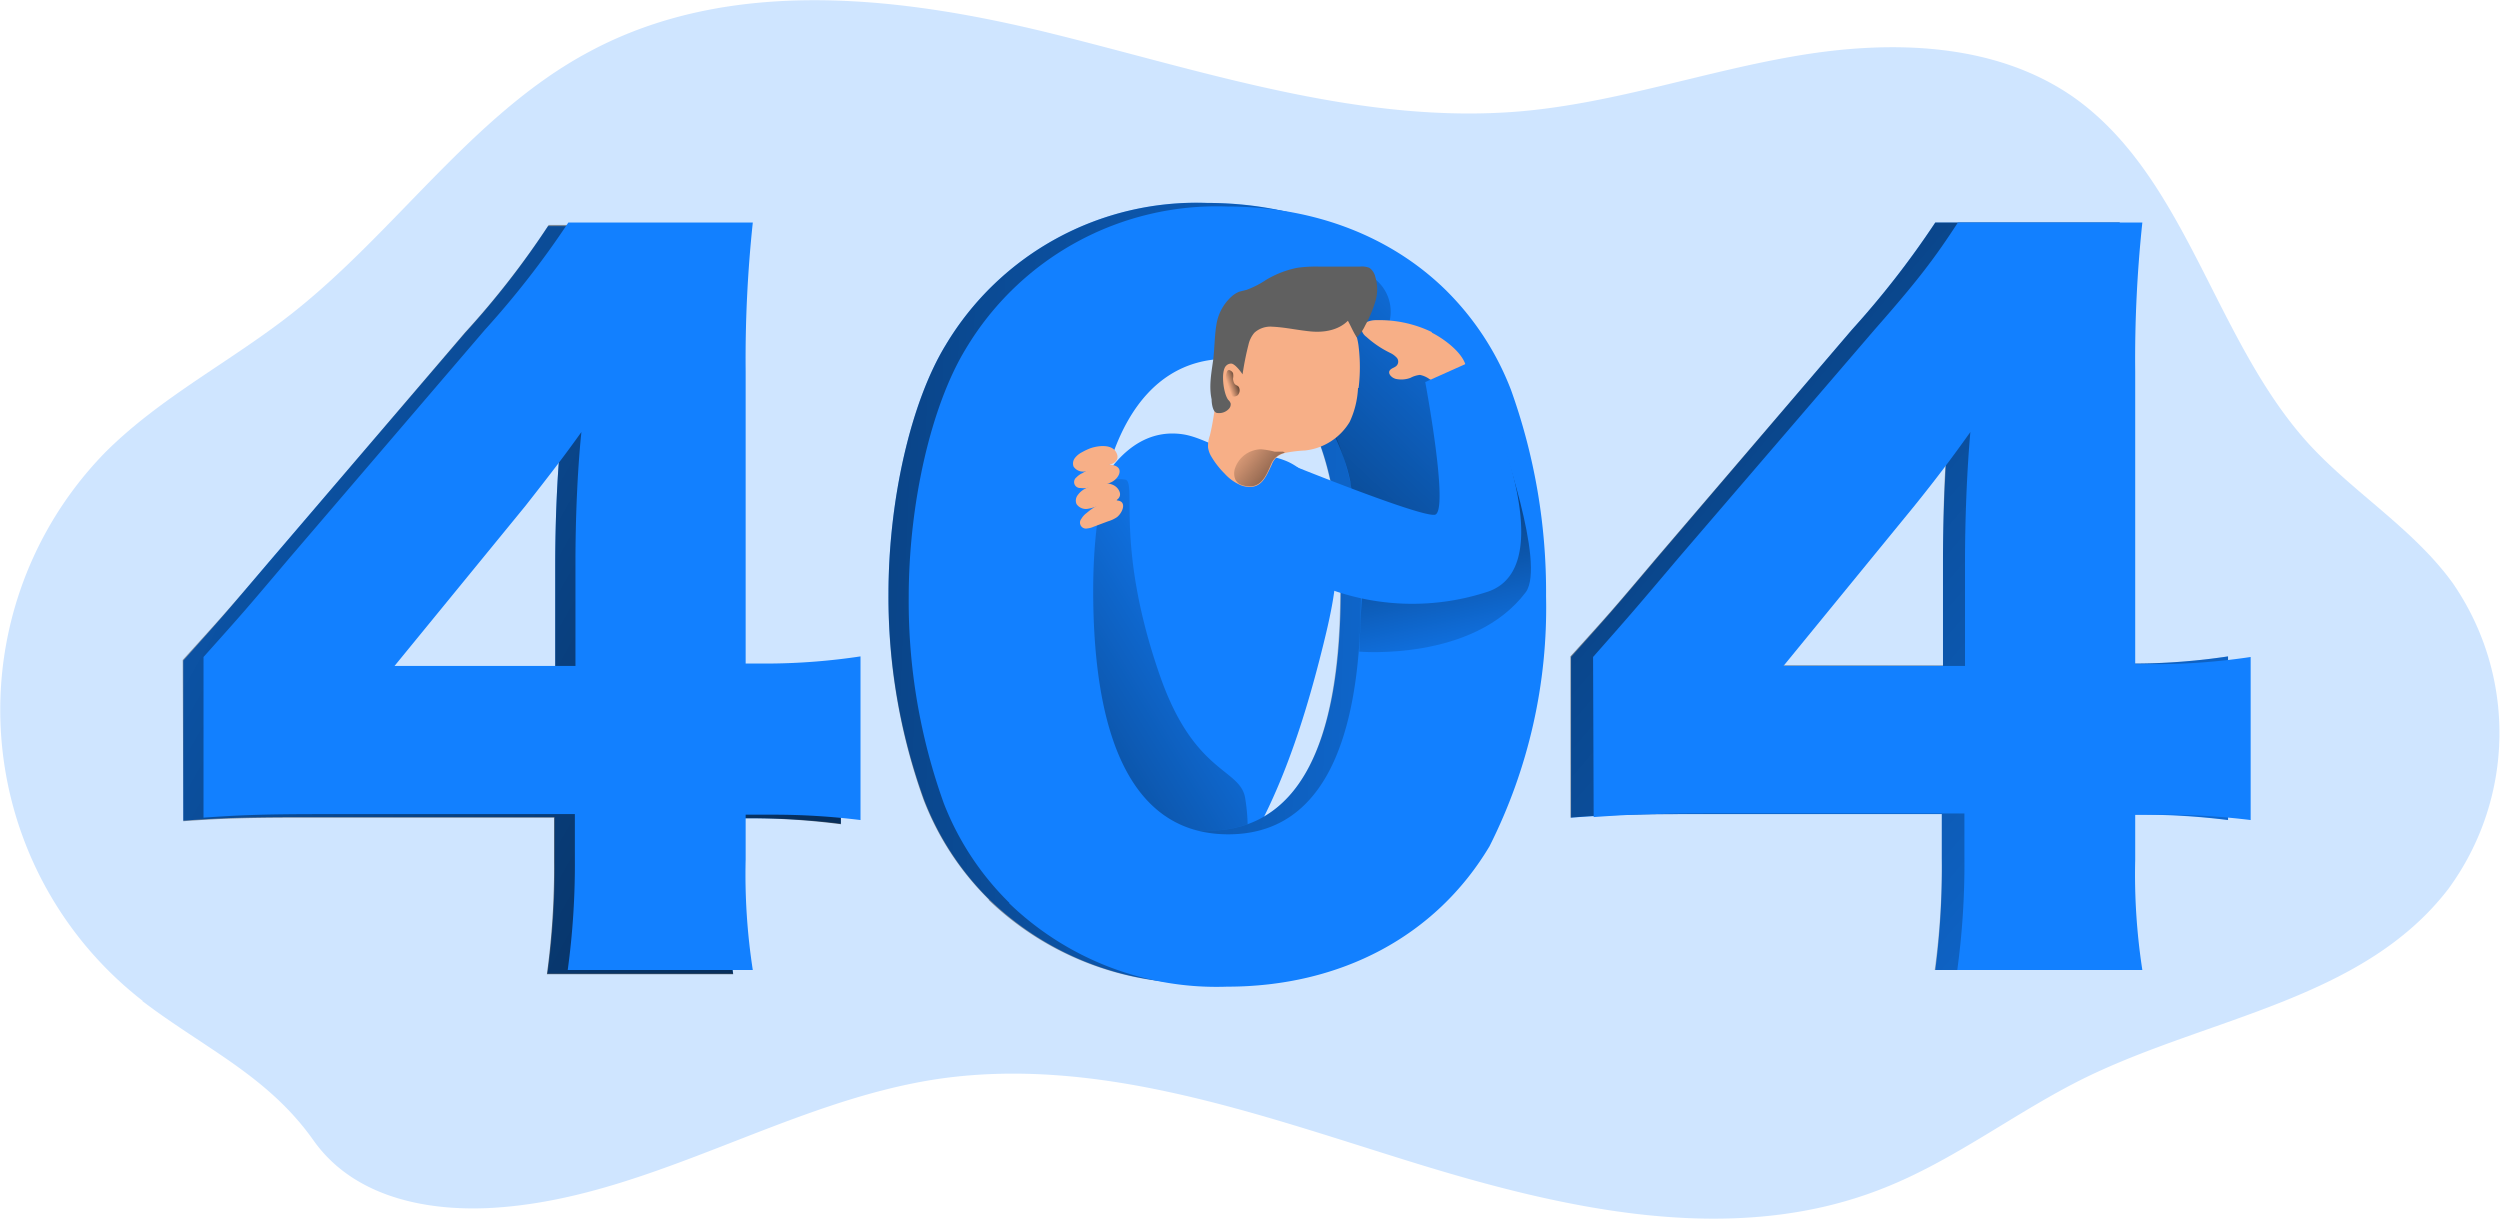 <svg data-name="Layer 1" xmlns="http://www.w3.org/2000/svg" xmlns:xlink="http://www.w3.org/1999/xlink" viewBox="0 0 420.1 204.9"><defs><linearGradient id="a" x1="-65" y1="72.2" x2="262.9" y2="255.7" gradientUnits="userSpaceOnUse"><stop offset="0" stop-opacity="0"/><stop offset="1"/></linearGradient><linearGradient id="b" x1="217.2" y1="164.8" x2="115.3" y2="227.4" xlink:href="#a"/><linearGradient id="c" x1="425.4" y1="249.2" x2="137.4" y2="3.7" xlink:href="#a"/><linearGradient id="d" x1="295.9" y1="167.2" x2="-18.2" y2="154.5" xlink:href="#a"/><linearGradient id="e" x1="259.2" y1="105.4" x2="169" y2="201.9" xlink:href="#a"/><linearGradient id="f" x1="246.4" y1="180.3" x2="233.2" y2="118" xlink:href="#a"/><linearGradient id="g" x1="206.6" y1="128.4" x2="209.2" y2="127.5" xlink:href="#a"/><linearGradient id="h" x1="207.3" y1="138.4" x2="222.6" y2="150.9" xlink:href="#a"/></defs><path d="M24 168.2A61.9 61.9 0 0117.7 76c9.2-9.2 21-15.2 31.2-23.2C66.5 39 79.5 19.1 99 8.7c23.6-12.7 52.2-9.4 78-3s52 15.3 78.6 13c15.9-1.4 31.1-6.8 46.8-9.4s32.9-2.1 46 7c19 13.4 23.6 40.5 39.3 58 7.6 8.4 17.7 14.4 24.4 23.6a44.3 44.3 0 01-.7 51.5c-14.3 18.6-40.1 21.5-61 31.7-11.6 5.7-22 13.9-34 18.6-25.2 10-53.6 3.5-79.4-4.5s-52.5-17.8-79.3-13.9c-25 3.7-47.5 19.2-72.7 21.5-11.7 1.1-25-1-32.2-11-7.7-11-18.4-15.6-28.9-23.6z" fill="#1280ff" opacity=".2" style="isolation:isolate"/><path d="M30.8 111c6.8-7.6 6.8-7.6 14.5-16.7L78.1 56a143 143 0 0014-18h31a217 217 0 00-1.2 25v49.1h4.4a105.9 105.9 0 0015-1.2v27.5a120.6 120.6 0 00-14.9-.9H122v7.5a105.5 105.5 0 001.2 18.6H92a131 131 0 001.2-18.8v-7.5H50.5c-9.9 0-14 .2-19.7.6zm62.5-16c0-6.9.3-15.2 1-21.8-3 4.2-5.4 7.2-9.4 12.3l-22 27h30.4z" fill="#1280ff"/><path d="M31 174.7C38 167 38 167 45.7 158l32.8-38.4a143 143 0 0014-18h31a217 217 0 00-1.3 25V176h4.4a105.9 105.9 0 0015-1.2v27.5a120.6 120.6 0 00-14.8-1h-4.5v7.6a105.5 105.5 0 001.2 18.6H92.2a131 131 0 001.2-18.9v-7.4H50.7c-9.8 0-14 .2-19.6.6zm62.6-16c0-6.8.3-15.1 1-21.8-3 4.3-5.4 7.3-9.5 12.4l-22 26.9h30.5z" transform="translate(-.3 -63.8)" fill="url(#a)"/><path d="M198.9 73c3 .5 5.7 2.4 8.8 3 2.6.6 5.4.3 8 1.3 4.8 1.7 8 7.5 8.7 13.4s-.6 11.8-2 17.5c-3.7 15-8.7 30-17.7 41.4-.6.8-1.4 1.6-2.3 1.6a3.2 3.2 0 01-1.7-.8 28.9 28.9 0 01-5.2-4.5 31.1 31.1 0 01-5-10.5c-3.4-10.6-9.9-17.4-11.1-28.6-1.3-11.9 5.1-36.1 19.5-33.8z" fill="#1280ff"/><path d="M189.4 144.4a5.4 5.4 0 00-3.7.7 10 10 0 00-4.6 6.5 25.3 25.3 0 00-.2 8.2 110.8 110.8 0 004.6 23.6c.7 2.2-1.3 7.5.1 9.3 1.2 1.5.6 10.4 2.2 11.5 4.2 3 13.1 1.3 17.4 4.4 5.5 4 5.1-6.5 4.3-10.9-1-4.8-8.6-4-14.3-20.4-7.6-21.8-3.8-32.5-5.8-32.9z" transform="translate(-.3 -63.8)" fill="url(#b)"/><path d="M264 110.4c6.8-7.6 6.8-7.6 14.5-16.7l32.7-38.3a150.7 150.7 0 0014-18h31a217 217 0 00-1.2 25v49.1h4.4a107.4 107.4 0 0015-1.2v27.5a118.7 118.7 0 00-14.8-.9H355v7.5a105.3 105.3 0 001.2 18.6h-31a131 131 0 001.1-18.8v-7.4h-42.7c-9.8 0-14 .2-19.6.6zm62.5-16c0-6.8.3-15.1.9-21.8-3 4.2-5.3 7.3-9.4 12.4l-22 26.9h30.5z" fill="#1280ff"/><path d="M264.2 174.1c6.8-7.5 6.8-7.5 14.5-16.6l32.8-38.3a150.7 150.7 0 0014-18h31a217 217 0 00-1.2 25v49.1h4.4a107.4 107.4 0 0015-1.2v27.5a118.7 118.7 0 00-14.9-1h-4.5v7.6a105.3 105.3 0 001.2 18.6h-31.1a131 131 0 001.2-18.8v-7.4h-42.7c-9.8 0-14 .1-19.7.6zm62.6-16c0-6.8.2-15 .8-21.7-3 4.2-5.2 7.2-9.3 12.4l-22 26.8h30.5z" transform="translate(-.3 -63.8)" fill="url(#c)"/><path d="M166.3 151.2a47.6 47.6 0 01-11-16.8 100.3 100.3 0 01-6-34.6c0-15.8 3.8-32.3 9.6-41.8a49.1 49.1 0 0144-23.9c14.6 0 27.4 5 36.6 14a47.6 47.6 0 0111 16.8 100.6 100.6 0 015.9 34.7 89 89 0 01-9.5 42c-9 15.2-25 23.6-44.1 23.6a50.2 50.2 0 01-36.5-14zm14-52.6c0 27 7.7 41 22.6 41s22.4-13.7 22.4-40.5c0-25.9-7.9-39.4-22.5-39.4-14.2 0-22.5 14.3-22.5 39z" fill="#1280ff"/><path d="M166.5 215a47.6 47.6 0 01-11-16.8 100.3 100.3 0 01-5.9-34.6c0-15.9 3.8-32.3 9.6-41.8A49.1 49.1 0 01203 97.9c14.7 0 27.5 5 36.7 14a47.6 47.6 0 0111 16.8 100.6 100.6 0 015.9 34.7 89 89 0 01-9.5 42c-9.1 15.1-25 23.6-44.1 23.6a50.2 50.2 0 01-36.6-14zm14-52.6c0 27 7.7 41 22.7 41s22.3-13.7 22.3-40.6c0-25.8-7.8-39.4-22.5-39.4-14.1 0-22.4 14.4-22.4 39z" transform="translate(-.3 -63.8)" fill="url(#d)"/><path d="M34.2 110.4c6.8-7.6 6.8-7.6 14.5-16.7l32.8-38.3a150.7 150.7 0 0014-18h31a217 217 0 00-1.2 25v49.1h4.3a107.4 107.4 0 0015-1.2v27.5a118.7 118.7 0 00-14.7-.9h-4.6v7.5a105.3 105.3 0 001.2 18.6H95.4a131 131 0 001.2-18.8v-7.4H53.8c-9.8 0-14 .2-19.6.6zm62.5-16c0-6.8.3-15.1 1-21.8-3 4.2-5.4 7.3-9.4 12.4l-22 26.9h30.4zM169.6 151.7a47.6 47.6 0 01-11-16.7 100.3 100.3 0 01-5.9-34.6c0-15.9 3.8-32.3 9.6-41.8a49.1 49.1 0 0143.9-23.9c14.6 0 27.5 5 36.7 14a47.5 47.5 0 0111 16.8 100.3 100.3 0 015.9 34.7 89 89 0 01-9.5 42c-9 15.1-25 23.6-44.1 23.6a50.2 50.2 0 01-36.6-14zm14.1-52.5c0 27 7.7 41 22.7 41 14.8 0 22.3-13.6 22.3-40.5 0-25.8-7.8-39.4-22.5-39.4-14.2 0-22.5 14.3-22.5 39z" fill="#1280ff"/><path d="M231.1 110.5a7 7 0 012.7 7.3 14.3 14.3 0 019.7 5.2 18.8 18.8 0 013.8 9.8 51.3 51.3 0 01-.2 10.5 11 11 0 01-.8 3.6 7.5 7.5 0 01-5.1 3.8 22 22 0 01-6.6.3l-5.2-.2a1 1 0 01-.5-.1 1 1 0 01-.4-.8c-.4-2.1-1-3-1.3-5.2a33.5 33.5 0 00-5.6-12.6 4.7 4.7 0 01-1-2 5.3 5.3 0 01.6-2.8 39.4 39.4 0 001.8-5.3 55.8 55.8 0 011.6-6.4 9.4 9.4 0 014-5" transform="translate(-.3 -63.8)" fill="url(#e)"/><path d="M228.7 173.3s19.2 1.7 28-10c3.4-4.7-4.4-26.5-4.4-26.5l-8.8 15.8-14 3.2z" transform="translate(-.3 -63.8)" fill="url(#f)"/><path d="M267.7 110.4c6.7-7.6 6.7-7.6 14.4-16.7L315 55.4c7.3-8.3 10.1-12 14-18h31a217 217 0 00-1.2 25v49.2h4.4a107.4 107.4 0 0015-1.2v27.4a118.7 118.7 0 00-14.8-.9h-4.6v7.6A105.3 105.3 0 00360 163h-31.1a131 131 0 001.2-18.9v-7.4h-42.7c-9.8 0-14 .2-19.6.6zm62.5-16c0-6.8.3-15.1.9-21.8-3 4.2-5.3 7.3-9.4 12.4l-22 26.9h30.5z" fill="#1280ff"/><path d="M183.3 75.3a10.2 10.2 0 00-1.5.7 3.5 3.5 0 00-1.2 1 1.5 1.5 0 00-.2 1.4 1.9 1.9 0 002 .8c1.2-.2 2.3-.8 3.6-1s2.3-1 1.5-2.3-3-1-4.2-.6z" fill="#f7af87"/><path d="M187.2 78.2c-1.8-.4-3.7.3-5.3 1.3a3.1 3.1 0 00-1 .7 1 1 0 00.7 1.8 3.4 3.4 0 001 0l2.6-.5a5.3 5.3 0 001.6-.5c1.2-.6 2.1-2.3.4-2.8z" fill="#f7af87"/><path d="M183.7 81.5a11.4 11.4 0 00-1.5.7 3.5 3.5 0 00-1.1 1 1.5 1.5 0 00-.2 1.5 1.9 1.9 0 001.9.8c1.2-.2 2.4-.8 3.6-1s2.4-1 1.5-2.3-3-1.1-4.2-.7z" fill="#f7af87"/><path d="M187.6 84c-1.8 0-3.6 1-5 2.2a3.3 3.3 0 00-.9 1 1 1 0 001 1.6 3.3 3.3 0 001.1-.3l2.4-.9a5.3 5.3 0 001.5-.7c1-.8 1.7-2.7 0-2.8zM240.6 55.8a20.2 20.2 0 00-9.3-2 3.9 3.9 0 00-1.6.3 1.4 1.4 0 00-.9 1.3 2 2 0 00.8 1.2 17 17 0 004 2.7 3.5 3.5 0 011 .7 1 1 0 01.2 1.3c-.3.5-1 .5-1.3 1-.3.6.5 1.3 1.2 1.4a4.4 4.4 0 002.3-.2 4.3 4.3 0 011.6-.5 4 4 0 011.6.7c1.6 1 6.5 1 6.2-1.8-.3-2.5-3.8-5-5.8-6z" fill="#f7af87"/><path d="M216.4 77.9s22.2 9 24.7 8.6-1.6-22.3-1.6-22.3l7.6-3.4s17 33.7 3 38.6a40.5 40.5 0 01-26.4-.3z" fill="#1280ff"/><path d="M228.2 65.2a15 15 0 01-1.4 5.7 10 10 0 01-7.5 4.8 22.4 22.4 0 00-3.3.4 3.1 3.1 0 00-2.3 2c-1 2.1-1.8 4.3-4.7 3.6a3.6 3.6 0 01-.8-.3 7.7 7.7 0 01-2.4-1.8 14.4 14.4 0 01-2.2-2.8 4.2 4.2 0 01-.6-1.6 5.2 5.2 0 01.3-2c1-4 1.1-8.6 2.5-12.5a18.2 18.2 0 017.9-9.4c3.6-2 8.6-2.1 11.6.7a10.5 10.5 0 013 6.2 29.1 29.1 0 010 7z" fill="#f7af87"/><path d="M203.9 60.2c.2-1.9.2-3.8.5-5.6a8 8 0 012.7-4.9 4.4 4.4 0 011.2-.7l1.2-.3a15.8 15.8 0 003.3-1.7 16.5 16.5 0 015.2-2 22.7 22.7 0 013.7-.2h6.8a3.4 3.4 0 011.6.2 2.5 2.5 0 011 1.5 7 7 0 010 4.2 20.2 20.2 0 01-1.7 4 6.8 6.8 0 01-1.4 2c-.6-.9-1-1.9-1.5-2.8-1.6 1.6-4 2-6.2 1.8s-4.3-.7-6.5-.8a4 4 0 00-3 1 4.6 4.6 0 00-1 2 49.6 49.6 0 00-1 5c-.4-.6-1.4-1.9-2-1.8a1.2 1.2 0 00-.8.4c-.9 1-.4 4.7.4 5.7a1.4 1.4 0 01.4.6 1.1 1.1 0 01-.3.9 2.2 2.2 0 01-1.9.7c-.8 0-1-1.6-1-2.3-.5-2.3 0-4.6.3-6.9z" fill="#606060"/><path d="M207.7 128.2a1.7 1.7 0 01-.2-.8 2.4 2.4 0 000-.9 1 1 0 00-.6-.5.4.4 0 00-.2 0 .4.4 0 00-.2.2 5 5 0 000 3.4 1.3 1.3 0 00.9.8 1 1 0 00.9-.2 1.2 1.2 0 00.2-1.3c-.2-.4-.6-.3-.8-.7z" transform="translate(-.3 -63.8)" fill="url(#g)"/><path d="M216.2 139.9a3.1 3.1 0 00-2.3 1.9c-.9 2.1-1.8 4.3-4.6 3.6a3.6 3.6 0 01-.8-.3 2.3 2.3 0 01-.6-.7 2.7 2.7 0 010-2.1 4.7 4.7 0 014.3-3 13.4 13.4 0 012.3.4h1.4a.9.9 0 01.3.2z" transform="translate(-.3 -63.8)" fill="url(#h)"/></svg>